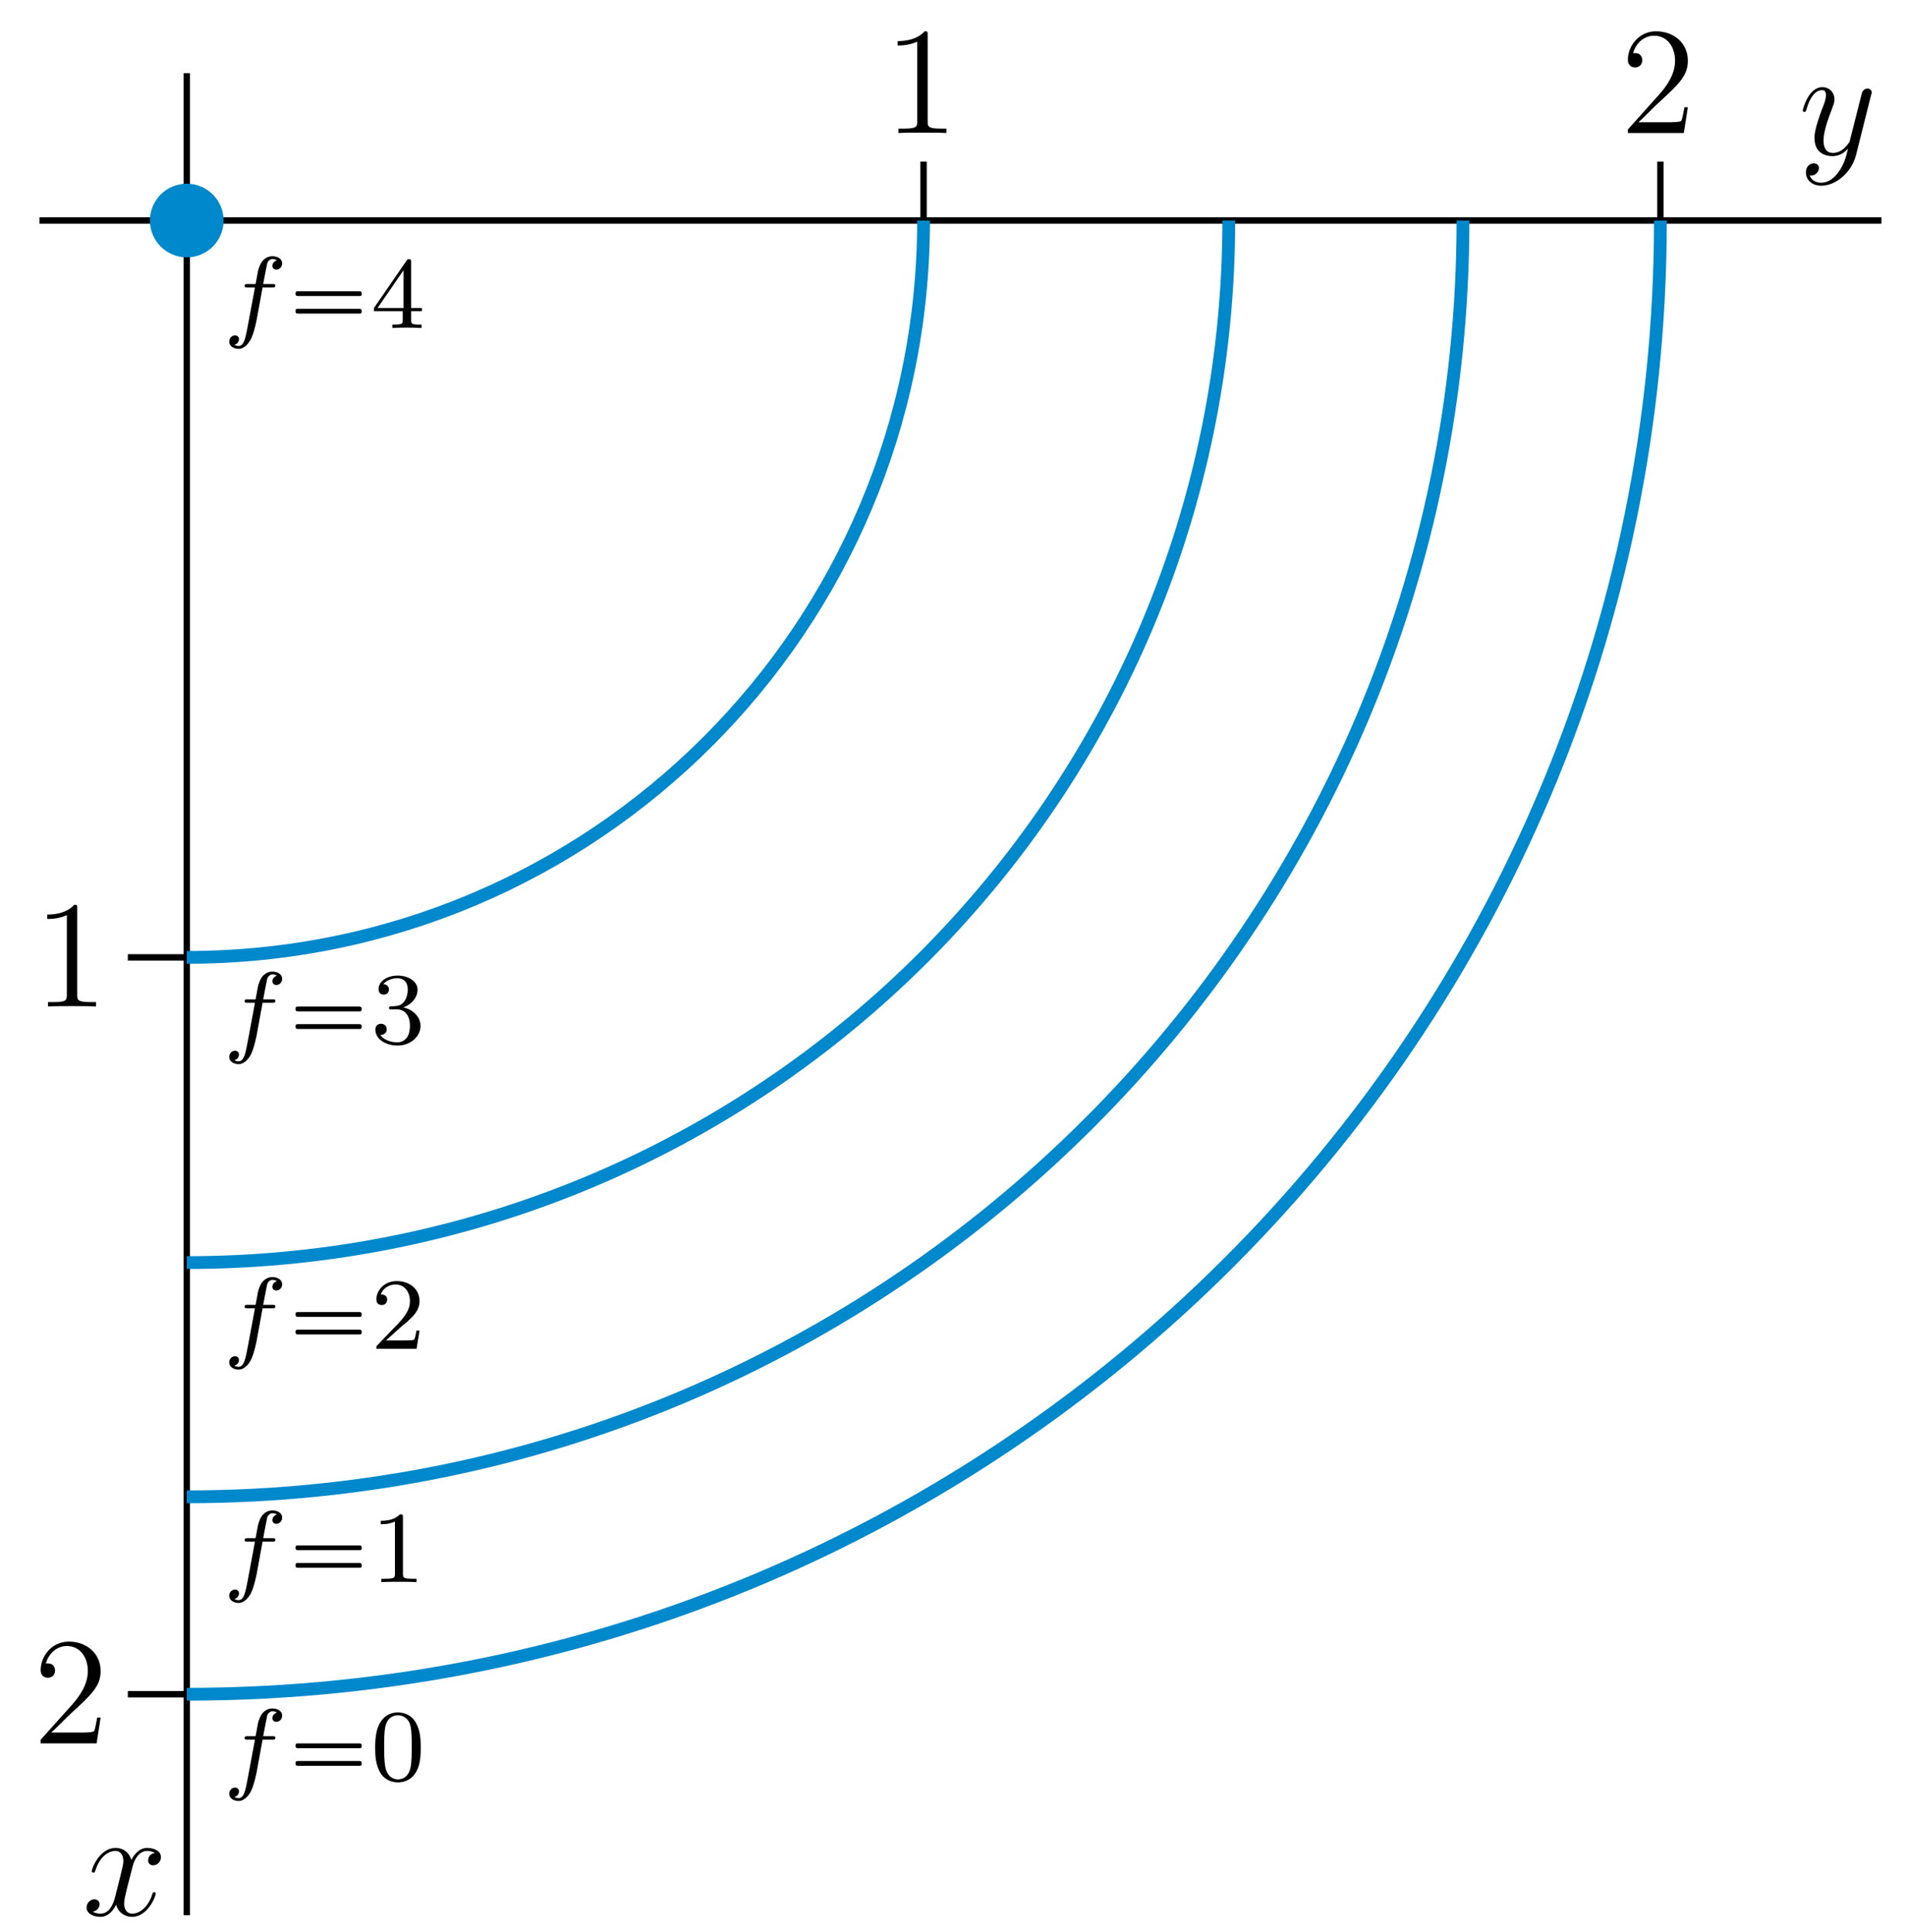 <?xml version="1.0" encoding="UTF-8"?>
<svg xmlns="http://www.w3.org/2000/svg" xmlns:xlink="http://www.w3.org/1999/xlink" width="149pt" height="151pt" viewBox="0 0 149 151" version="1.1">
<defs>
<g>
<symbol overflow="visible" id="glyph0-0">
<path style="stroke:none;" d=""/>
</symbol>
<symbol overflow="visible" id="glyph0-1">
<path style="stroke:none;" d="M 3.141 1.344 C 2.828 1.797 2.359 2.203 1.766 2.203 C 1.625 2.203 1.047 2.172 0.875 1.625 C 0.906 1.641 0.969 1.641 0.984 1.641 C 1.344 1.641 1.594 1.328 1.594 1.047 C 1.594 0.781 1.359 0.688 1.188 0.688 C 0.984 0.688 0.578 0.828 0.578 1.406 C 0.578 2.016 1.094 2.438 1.766 2.438 C 2.969 2.438 4.172 1.344 4.5 0.016 L 5.672 -4.656 C 5.688 -4.703 5.719 -4.781 5.719 -4.859 C 5.719 -5.031 5.562 -5.156 5.391 -5.156 C 5.281 -5.156 5.031 -5.109 4.938 -4.75 L 4.047 -1.234 C 4 -1.016 4 -0.984 3.891 -0.859 C 3.656 -0.531 3.266 -0.125 2.688 -0.125 C 2.016 -0.125 1.953 -0.781 1.953 -1.094 C 1.953 -1.781 2.281 -2.703 2.609 -3.562 C 2.734 -3.906 2.812 -4.078 2.812 -4.312 C 2.812 -4.812 2.453 -5.266 1.859 -5.266 C 0.766 -5.266 0.328 -3.531 0.328 -3.438 C 0.328 -3.391 0.375 -3.328 0.453 -3.328 C 0.562 -3.328 0.578 -3.375 0.625 -3.547 C 0.906 -4.547 1.359 -5.031 1.828 -5.031 C 1.938 -5.031 2.141 -5.031 2.141 -4.641 C 2.141 -4.328 2.016 -3.984 1.828 -3.531 C 1.25 -1.953 1.25 -1.562 1.25 -1.281 C 1.25 -0.141 2.062 0.125 2.656 0.125 C 3 0.125 3.438 0.016 3.844 -0.438 L 3.859 -0.422 C 3.688 0.281 3.562 0.75 3.141 1.344 Z M 3.141 1.344 "/>
</symbol>
<symbol overflow="visible" id="glyph0-2">
<path style="stroke:none;" d="M 5.672 -4.875 C 5.281 -4.812 5.141 -4.516 5.141 -4.297 C 5.141 -4 5.359 -3.906 5.531 -3.906 C 5.891 -3.906 6.141 -4.219 6.141 -4.547 C 6.141 -5.047 5.562 -5.266 5.062 -5.266 C 4.344 -5.266 3.938 -4.547 3.828 -4.328 C 3.547 -5.219 2.812 -5.266 2.594 -5.266 C 1.375 -5.266 0.734 -3.703 0.734 -3.438 C 0.734 -3.391 0.781 -3.328 0.859 -3.328 C 0.953 -3.328 0.984 -3.406 1 -3.453 C 1.406 -4.781 2.219 -5.031 2.562 -5.031 C 3.094 -5.031 3.203 -4.531 3.203 -4.25 C 3.203 -3.984 3.125 -3.703 2.984 -3.125 L 2.578 -1.5 C 2.406 -0.781 2.062 -0.125 1.422 -0.125 C 1.359 -0.125 1.062 -0.125 0.812 -0.281 C 1.25 -0.359 1.344 -0.719 1.344 -0.859 C 1.344 -1.094 1.156 -1.25 0.938 -1.25 C 0.641 -1.25 0.328 -0.984 0.328 -0.609 C 0.328 -0.109 0.891 0.125 1.406 0.125 C 1.984 0.125 2.391 -0.328 2.641 -0.828 C 2.828 -0.125 3.438 0.125 3.875 0.125 C 5.094 0.125 5.734 -1.453 5.734 -1.703 C 5.734 -1.766 5.688 -1.812 5.625 -1.812 C 5.516 -1.812 5.5 -1.75 5.469 -1.656 C 5.141 -0.609 4.453 -0.125 3.906 -0.125 C 3.484 -0.125 3.266 -0.438 3.266 -0.922 C 3.266 -1.188 3.312 -1.375 3.5 -2.156 L 3.922 -3.797 C 4.094 -4.5 4.5 -5.031 5.062 -5.031 C 5.078 -5.031 5.422 -5.031 5.672 -4.875 Z M 5.672 -4.875 "/>
</symbol>
<symbol overflow="visible" id="glyph1-0">
<path style="stroke:none;" d=""/>
</symbol>
<symbol overflow="visible" id="glyph1-1">
<path style="stroke:none;" d="M 3.438 -7.656 C 3.438 -7.938 3.438 -7.953 3.203 -7.953 C 2.922 -7.625 2.312 -7.188 1.094 -7.188 L 1.094 -6.844 C 1.359 -6.844 1.953 -6.844 2.625 -7.141 L 2.625 -0.922 C 2.625 -0.484 2.578 -0.344 1.531 -0.344 L 1.156 -0.344 L 1.156 0 C 1.484 -0.031 2.641 -0.031 3.031 -0.031 C 3.438 -0.031 4.578 -0.031 4.906 0 L 4.906 -0.344 L 4.531 -0.344 C 3.484 -0.344 3.438 -0.484 3.438 -0.922 Z M 3.438 -7.656 "/>
</symbol>
<symbol overflow="visible" id="glyph1-2">
<path style="stroke:none;" d="M 5.266 -2.016 L 5 -2.016 C 4.953 -1.812 4.859 -1.141 4.75 -0.953 C 4.656 -0.844 3.984 -0.844 3.625 -0.844 L 1.406 -0.844 C 1.734 -1.125 2.469 -1.891 2.766 -2.172 C 4.594 -3.844 5.266 -4.469 5.266 -5.656 C 5.266 -7.031 4.172 -7.953 2.781 -7.953 C 1.406 -7.953 0.578 -6.766 0.578 -5.734 C 0.578 -5.125 1.109 -5.125 1.141 -5.125 C 1.406 -5.125 1.703 -5.312 1.703 -5.688 C 1.703 -6.031 1.484 -6.25 1.141 -6.25 C 1.047 -6.25 1.016 -6.25 0.984 -6.234 C 1.203 -7.047 1.859 -7.609 2.625 -7.609 C 3.641 -7.609 4.266 -6.75 4.266 -5.656 C 4.266 -4.641 3.688 -3.75 3 -2.984 L 0.578 -0.281 L 0.578 0 L 4.953 0 Z M 5.266 -2.016 "/>
</symbol>
<symbol overflow="visible" id="glyph2-0">
<path style="stroke:none;" d=""/>
</symbol>
<symbol overflow="visible" id="glyph2-1">
<path style="stroke:none;" d="M 3.047 -3.172 L 3.797 -3.172 C 3.953 -3.172 4.047 -3.172 4.047 -3.328 C 4.047 -3.438 3.938 -3.438 3.812 -3.438 L 3.094 -3.438 C 3.234 -4.156 3.312 -4.609 3.391 -4.969 C 3.422 -5.094 3.438 -5.188 3.562 -5.281 C 3.672 -5.375 3.734 -5.391 3.812 -5.391 C 3.938 -5.391 4.062 -5.359 4.172 -5.297 C 4.125 -5.281 4.078 -5.266 4.047 -5.234 C 3.906 -5.156 3.812 -5.016 3.812 -4.859 C 3.812 -4.672 3.953 -4.562 4.125 -4.562 C 4.359 -4.562 4.578 -4.766 4.578 -5.047 C 4.578 -5.422 4.188 -5.609 3.812 -5.609 C 3.531 -5.609 3.031 -5.484 2.781 -4.75 C 2.703 -4.562 2.703 -4.547 2.5 -3.438 L 1.891 -3.438 C 1.734 -3.438 1.641 -3.438 1.641 -3.281 C 1.641 -3.172 1.75 -3.172 1.875 -3.172 L 2.453 -3.172 L 1.875 -0.078 C 1.719 0.719 1.609 1.406 1.172 1.406 C 1.156 1.406 0.984 1.406 0.844 1.312 C 1.203 1.219 1.203 0.891 1.203 0.875 C 1.203 0.688 1.062 0.578 0.891 0.578 C 0.672 0.578 0.438 0.766 0.438 1.062 C 0.438 1.406 0.781 1.625 1.172 1.625 C 1.672 1.625 2 1.109 2.109 0.922 C 2.391 0.391 2.578 -0.609 2.594 -0.688 Z M 3.047 -3.172 "/>
</symbol>
<symbol overflow="visible" id="glyph3-0">
<path style="stroke:none;" d=""/>
</symbol>
<symbol overflow="visible" id="glyph3-1">
<path style="stroke:none;" d="M 0.781 -2.859 C 0.703 -2.844 0.703 -2.766 0.703 -2.688 C 0.703 -2.625 0.703 -2.531 0.797 -2.516 C 0.844 -2.5 0.891 -2.5 0.938 -2.5 L 5.5 -2.5 C 5.578 -2.5 5.641 -2.5 5.719 -2.5 C 5.75 -2.5 5.797 -2.5 5.828 -2.531 C 5.875 -2.562 5.875 -2.609 5.875 -2.656 C 5.875 -2.734 5.875 -2.844 5.781 -2.859 C 5.75 -2.875 5.719 -2.875 5.672 -2.875 L 0.922 -2.875 C 0.891 -2.875 0.828 -2.875 0.781 -2.859 Z M 0.781 -1.484 C 0.703 -1.469 0.703 -1.391 0.703 -1.328 C 0.703 -1.25 0.703 -1.156 0.797 -1.141 C 0.844 -1.125 0.891 -1.125 0.938 -1.125 L 5.5 -1.125 C 5.578 -1.125 5.641 -1.125 5.719 -1.125 C 5.75 -1.125 5.797 -1.125 5.828 -1.156 C 5.875 -1.188 5.875 -1.25 5.875 -1.297 C 5.875 -1.375 5.875 -1.469 5.781 -1.484 C 5.75 -1.5 5.719 -1.5 5.672 -1.5 L 0.922 -1.5 C 0.891 -1.5 0.828 -1.5 0.781 -1.484 Z M 0.781 -1.484 "/>
</symbol>
<symbol overflow="visible" id="glyph4-0">
<path style="stroke:none;" d=""/>
</symbol>
<symbol overflow="visible" id="glyph4-1">
<path style="stroke:none;" d="M 3.141 -5.156 C 3.141 -5.312 3.141 -5.375 2.969 -5.375 C 2.875 -5.375 2.859 -5.375 2.781 -5.266 L 0.234 -1.562 L 0.234 -1.312 L 2.484 -1.312 L 2.484 -0.641 C 2.484 -0.344 2.469 -0.266 1.844 -0.266 L 1.672 -0.266 L 1.672 0 C 2.344 -0.031 2.359 -0.031 2.812 -0.031 C 3.266 -0.031 3.281 -0.031 3.953 0 L 3.953 -0.266 L 3.781 -0.266 C 3.156 -0.266 3.141 -0.344 3.141 -0.641 L 3.141 -1.312 L 3.984 -1.312 L 3.984 -1.562 L 3.141 -1.562 Z M 2.547 -4.516 L 2.547 -1.562 L 0.516 -1.562 Z M 2.547 -4.516 "/>
</symbol>
<symbol overflow="visible" id="glyph4-2">
<path style="stroke:none;" d="M 2.016 -2.656 C 2.641 -2.656 3.047 -2.203 3.047 -1.359 C 3.047 -0.359 2.484 -0.078 2.062 -0.078 C 1.625 -0.078 1.016 -0.234 0.734 -0.656 C 1.031 -0.656 1.234 -0.844 1.234 -1.094 C 1.234 -1.359 1.047 -1.531 0.781 -1.531 C 0.578 -1.531 0.344 -1.406 0.344 -1.078 C 0.344 -0.328 1.156 0.172 2.078 0.172 C 3.125 0.172 3.875 -0.562 3.875 -1.359 C 3.875 -2.031 3.344 -2.625 2.531 -2.812 C 3.156 -3.031 3.641 -3.562 3.641 -4.203 C 3.641 -4.844 2.922 -5.297 2.094 -5.297 C 1.234 -5.297 0.594 -4.844 0.594 -4.234 C 0.594 -3.938 0.781 -3.812 1 -3.812 C 1.25 -3.812 1.406 -3.984 1.406 -4.219 C 1.406 -4.516 1.141 -4.625 0.969 -4.625 C 1.312 -5.062 1.922 -5.094 2.062 -5.094 C 2.266 -5.094 2.875 -5.031 2.875 -4.203 C 2.875 -3.656 2.641 -3.312 2.531 -3.188 C 2.297 -2.938 2.109 -2.922 1.625 -2.891 C 1.469 -2.891 1.406 -2.875 1.406 -2.766 C 1.406 -2.656 1.484 -2.656 1.625 -2.656 Z M 2.016 -2.656 "/>
</symbol>
<symbol overflow="visible" id="glyph4-3">
<path style="stroke:none;" d="M 2.25 -1.625 C 2.375 -1.75 2.703 -2.016 2.844 -2.125 C 3.328 -2.578 3.797 -3.016 3.797 -3.734 C 3.797 -4.688 3 -5.297 2.016 -5.297 C 1.047 -5.297 0.422 -4.578 0.422 -3.859 C 0.422 -3.469 0.734 -3.422 0.844 -3.422 C 1.016 -3.422 1.266 -3.531 1.266 -3.844 C 1.266 -4.25 0.859 -4.25 0.766 -4.25 C 1 -4.844 1.531 -5.031 1.922 -5.031 C 2.656 -5.031 3.047 -4.406 3.047 -3.734 C 3.047 -2.906 2.469 -2.297 1.516 -1.344 L 0.516 -0.297 C 0.422 -0.219 0.422 -0.203 0.422 0 L 3.562 0 L 3.797 -1.422 L 3.547 -1.422 C 3.531 -1.266 3.469 -0.875 3.375 -0.719 C 3.328 -0.656 2.719 -0.656 2.594 -0.656 L 1.172 -0.656 Z M 2.25 -1.625 "/>
</symbol>
<symbol overflow="visible" id="glyph4-4">
<path style="stroke:none;" d="M 2.5 -5.078 C 2.5 -5.297 2.484 -5.297 2.266 -5.297 C 1.938 -4.984 1.516 -4.797 0.766 -4.797 L 0.766 -4.531 C 0.984 -4.531 1.406 -4.531 1.875 -4.734 L 1.875 -0.656 C 1.875 -0.359 1.844 -0.266 1.094 -0.266 L 0.812 -0.266 L 0.812 0 C 1.141 -0.031 1.828 -0.031 2.188 -0.031 C 2.547 -0.031 3.234 -0.031 3.562 0 L 3.562 -0.266 L 3.281 -0.266 C 2.531 -0.266 2.5 -0.359 2.5 -0.656 Z M 2.5 -5.078 "/>
</symbol>
<symbol overflow="visible" id="glyph4-5">
<path style="stroke:none;" d="M 3.891 -2.547 C 3.891 -3.391 3.812 -3.906 3.547 -4.422 C 3.203 -5.125 2.547 -5.297 2.109 -5.297 C 1.109 -5.297 0.734 -4.547 0.625 -4.328 C 0.344 -3.75 0.328 -2.953 0.328 -2.547 C 0.328 -2.016 0.344 -1.219 0.734 -0.578 C 1.094 0.016 1.688 0.172 2.109 0.172 C 2.5 0.172 3.172 0.047 3.578 -0.734 C 3.875 -1.312 3.891 -2.031 3.891 -2.547 Z M 2.109 -0.062 C 1.844 -0.062 1.297 -0.188 1.125 -1.016 C 1.031 -1.469 1.031 -2.219 1.031 -2.641 C 1.031 -3.188 1.031 -3.75 1.125 -4.188 C 1.297 -5 1.906 -5.078 2.109 -5.078 C 2.375 -5.078 2.938 -4.938 3.094 -4.219 C 3.188 -3.781 3.188 -3.172 3.188 -2.641 C 3.188 -2.172 3.188 -1.453 3.094 -1 C 2.922 -0.172 2.375 -0.062 2.109 -0.062 Z M 2.109 -0.062 "/>
</symbol>
</g>
<clipPath id="clip1">
  <path d="M 2.082 16 L 148 16 L 148 18 L 2.082 18 Z M 2.082 16 "/>
</clipPath>
<clipPath id="clip2">
  <path d="M 2.082 4.719 L 87 4.719 L 87 89 L 2.082 89 Z M 2.082 4.719 "/>
</clipPath>
<clipPath id="clip3">
  <path d="M 2.082 4.719 L 111 4.719 L 111 113 L 2.082 113 Z M 2.082 4.719 "/>
</clipPath>
<clipPath id="clip4">
  <path d="M 2.082 4.719 L 129 4.719 L 129 132 L 2.082 132 Z M 2.082 4.719 "/>
</clipPath>
<clipPath id="clip5">
  <path d="M 2.082 4.719 L 144 4.719 L 144 147 L 2.082 147 Z M 2.082 4.719 "/>
</clipPath>
</defs>
<g id="surface1">
<g clip-path="url(#clip1)" clip-rule="nonzero">
<path style="fill:none;stroke-width:5;stroke-linecap:butt;stroke-linejoin:miter;stroke:rgb(0%,0%,0%);stroke-opacity:1;stroke-miterlimit:10;" d="M 30.82 1337.617 L 1470.781 1337.617 " transform="matrix(0.1,0,0,-0.1,0,151)"/>
</g>
<path style="fill:none;stroke-width:5;stroke-linecap:butt;stroke-linejoin:miter;stroke:rgb(0%,0%,0%);stroke-opacity:1;stroke-miterlimit:10;" d="M 146.016 12.812 L 146.016 1452.812 " transform="matrix(0.1,0,0,-0.1,0,151)"/>
<path style="fill:none;stroke-width:5;stroke-linecap:butt;stroke-linejoin:miter;stroke:rgb(0%,0%,0%);stroke-opacity:1;stroke-miterlimit:10;" d="M 721.992 1337.617 L 721.992 1383.672 " transform="matrix(0.1,0,0,-0.1,0,151)"/>
<path style="fill:none;stroke-width:5;stroke-linecap:butt;stroke-linejoin:miter;stroke:rgb(0%,0%,0%);stroke-opacity:1;stroke-miterlimit:10;" d="M 1298.008 1337.617 L 1298.008 1383.672 " transform="matrix(0.1,0,0,-0.1,0,151)"/>
<path style="fill:none;stroke-width:5;stroke-linecap:butt;stroke-linejoin:miter;stroke:rgb(0%,0%,0%);stroke-opacity:1;stroke-miterlimit:10;" d="M 146.016 761.602 L 99.922 761.602 " transform="matrix(0.1,0,0,-0.1,0,151)"/>
<path style="fill:none;stroke-width:5;stroke-linecap:butt;stroke-linejoin:miter;stroke:rgb(0%,0%,0%);stroke-opacity:1;stroke-miterlimit:10;" d="M 146.016 185.586 L 99.922 185.586 " transform="matrix(0.1,0,0,-0.1,0,151)"/>
<path style=" stroke:none;fill-rule:nonzero;fill:rgb(0%,53.319%,80.077%);fill-opacity:1;" d="M 17.48 17.238 C 17.48 15.648 16.191 14.359 14.602 14.359 C 13.012 14.359 11.719 15.648 11.719 17.238 C 11.719 18.828 13.012 20.121 14.602 20.121 C 16.191 20.121 17.48 18.828 17.48 17.238 "/>
<g clip-path="url(#clip2)" clip-rule="nonzero">
<path style="fill:none;stroke-width:10;stroke-linecap:butt;stroke-linejoin:miter;stroke:rgb(0%,53.319%,80.077%);stroke-opacity:1;stroke-miterlimit:10;" d="M 146.016 761.602 C 464.102 761.602 721.992 1019.492 721.992 1337.617 " transform="matrix(0.1,0,0,-0.1,0,151)"/>
</g>
<g clip-path="url(#clip3)" clip-rule="nonzero">
<path style="fill:none;stroke-width:10;stroke-linecap:butt;stroke-linejoin:miter;stroke:rgb(0%,53.319%,80.077%);stroke-opacity:1;stroke-miterlimit:10;" d="M 146.016 523.008 C 595.898 523.008 960.586 887.734 960.586 1337.617 " transform="matrix(0.1,0,0,-0.1,0,151)"/>
</g>
<g clip-path="url(#clip4)" clip-rule="nonzero">
<path style="fill:none;stroke-width:10;stroke-linecap:butt;stroke-linejoin:miter;stroke:rgb(0%,53.319%,80.077%);stroke-opacity:1;stroke-miterlimit:10;" d="M 146.016 339.922 C 696.992 339.922 1143.672 786.602 1143.672 1337.617 " transform="matrix(0.1,0,0,-0.1,0,151)"/>
</g>
<g clip-path="url(#clip5)" clip-rule="nonzero">
<path style="fill:none;stroke-width:10;stroke-linecap:butt;stroke-linejoin:miter;stroke:rgb(0%,53.319%,80.077%);stroke-opacity:1;stroke-miterlimit:10;" d="M 146.016 185.586 C 782.227 185.586 1298.008 701.367 1298.008 1337.617 " transform="matrix(0.1,0,0,-0.1,0,151)"/>
</g>
<g style="fill:rgb(0%,0%,0%);fill-opacity:1;">
  <use xlink:href="#glyph0-1" x="140.6" y="12.08"/>
</g>
<g style="fill:rgb(0%,0%,0%);fill-opacity:1;">
  <use xlink:href="#glyph0-2" x="6.44" y="149.72"/>
</g>
<g style="fill:rgb(0%,0%,0%);fill-opacity:1;">
  <use xlink:href="#glyph1-1" x="69.08" y="10.4"/>
</g>
<g style="fill:rgb(0%,0%,0%);fill-opacity:1;">
  <use xlink:href="#glyph1-2" x="126.68" y="10.4"/>
</g>
<g style="fill:rgb(0%,0%,0%);fill-opacity:1;">
  <use xlink:href="#glyph1-1" x="2.6" y="78.68"/>
</g>
<g style="fill:rgb(0%,0%,0%);fill-opacity:1;">
  <use xlink:href="#glyph1-2" x="2.6" y="136.28"/>
</g>
<g style="fill:rgb(0%,0%,0%);fill-opacity:1;">
  <use xlink:href="#glyph2-1" x="17.48" y="25.64"/>
</g>
<g style="fill:rgb(0%,0%,0%);fill-opacity:1;">
  <use xlink:href="#glyph3-1" x="22.4" y="25.64"/>
</g>
<g style="fill:rgb(0%,0%,0%);fill-opacity:1;">
  <use xlink:href="#glyph4-1" x="29" y="25.64"/>
</g>
<g style="fill:rgb(0%,0%,0%);fill-opacity:1;">
  <use xlink:href="#glyph2-1" x="17.48" y="81.56"/>
</g>
<g style="fill:rgb(0%,0%,0%);fill-opacity:1;">
  <use xlink:href="#glyph3-1" x="22.4" y="81.56"/>
</g>
<g style="fill:rgb(0%,0%,0%);fill-opacity:1;">
  <use xlink:href="#glyph4-2" x="29" y="81.56"/>
</g>
<g style="fill:rgb(0%,0%,0%);fill-opacity:1;">
  <use xlink:href="#glyph2-1" x="17.48" y="105.44"/>
</g>
<g style="fill:rgb(0%,0%,0%);fill-opacity:1;">
  <use xlink:href="#glyph3-1" x="22.4" y="105.44"/>
</g>
<g style="fill:rgb(0%,0%,0%);fill-opacity:1;">
  <use xlink:href="#glyph4-3" x="29" y="105.44"/>
</g>
<g style="fill:rgb(0%,0%,0%);fill-opacity:1;">
  <use xlink:href="#glyph2-1" x="17.48" y="123.68"/>
</g>
<g style="fill:rgb(0%,0%,0%);fill-opacity:1;">
  <use xlink:href="#glyph3-1" x="22.4" y="123.68"/>
</g>
<g style="fill:rgb(0%,0%,0%);fill-opacity:1;">
  <use xlink:href="#glyph4-4" x="29" y="123.68"/>
</g>
<g style="fill:rgb(0%,0%,0%);fill-opacity:1;">
  <use xlink:href="#glyph2-1" x="17.48" y="139.16"/>
</g>
<g style="fill:rgb(0%,0%,0%);fill-opacity:1;">
  <use xlink:href="#glyph3-1" x="22.4" y="139.16"/>
</g>
<g style="fill:rgb(0%,0%,0%);fill-opacity:1;">
  <use xlink:href="#glyph4-5" x="29" y="139.16"/>
</g>
</g>
</svg>
